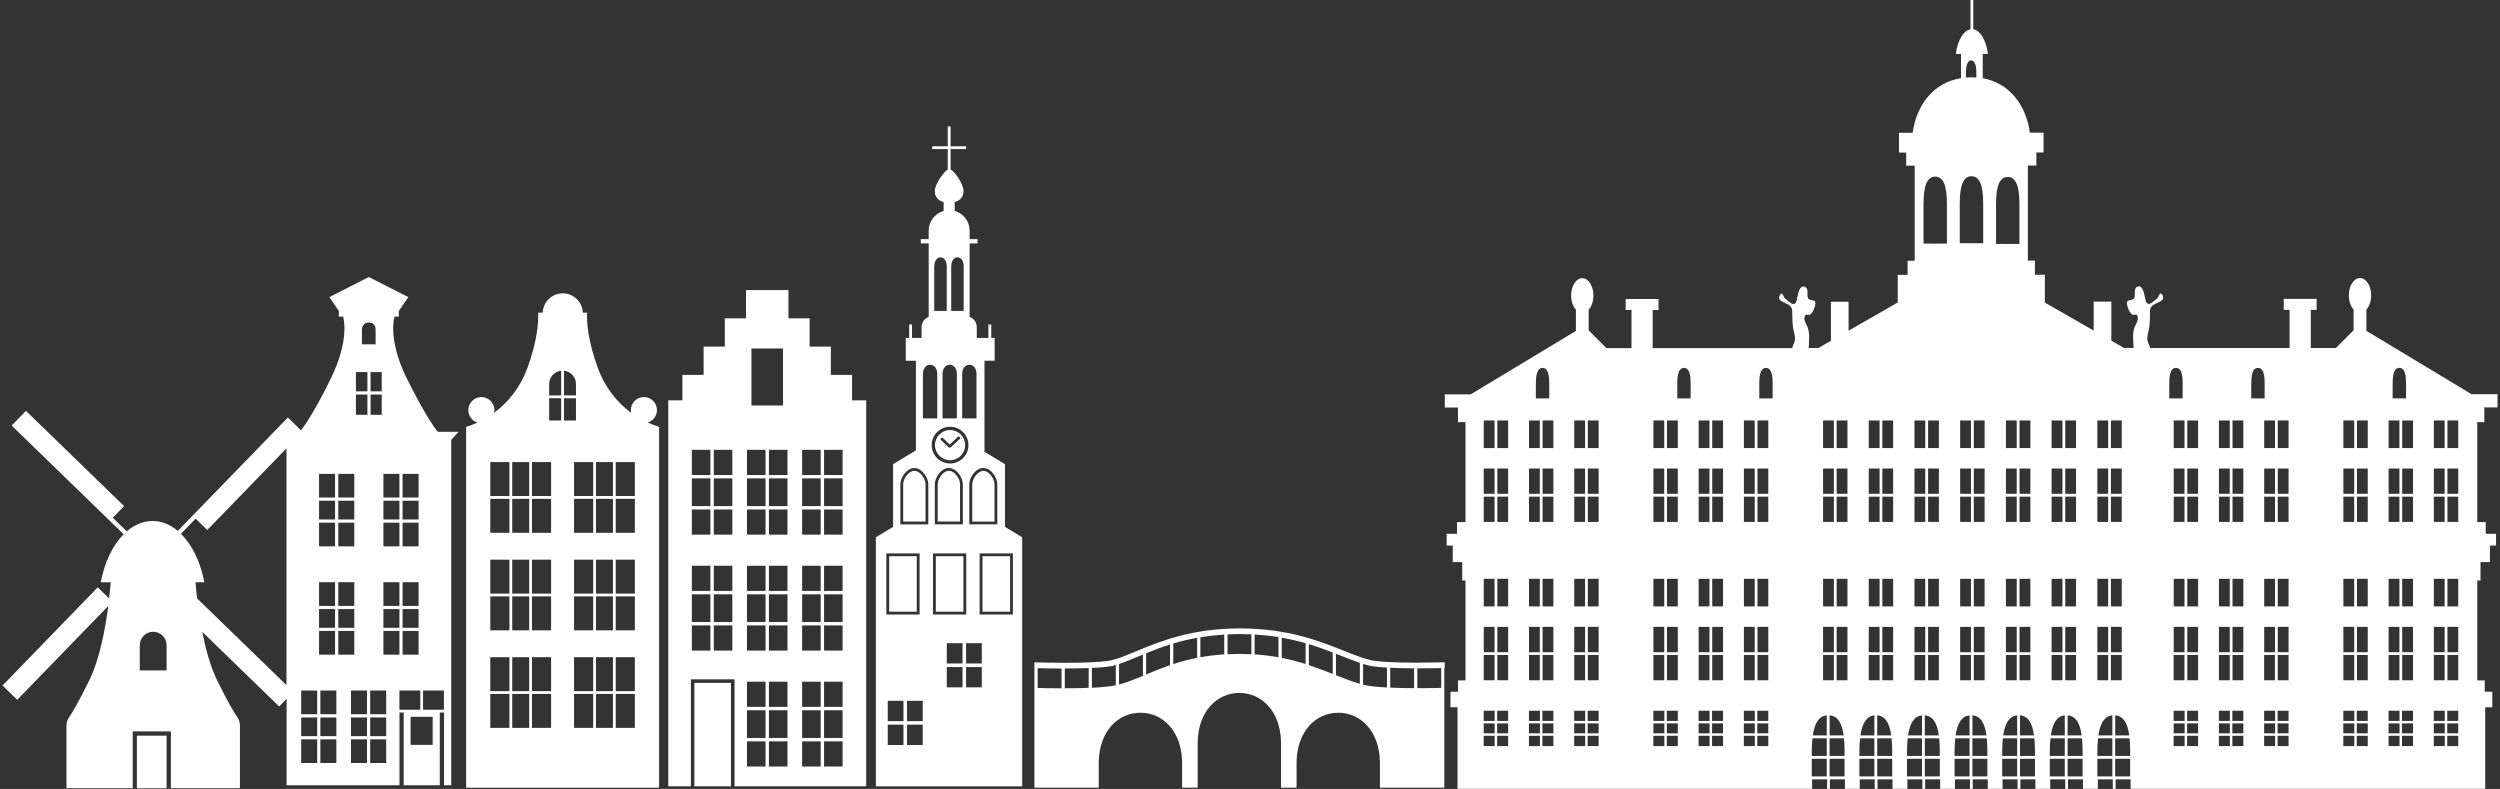 <svg width="770" height="243" viewBox="0 0 770 243" fill="none" xmlns="http://www.w3.org/2000/svg">
<rect x="0" y="0" width="770" height="243" fill="#333333" stroke="none"/>
<path d="M125.336 116.668C119.24 104.266 121.521 97.508 121.521 97.508H122.828V95.766L125.771 91.516L113.613 85.332H113.579L101.421 91.516L104.364 95.766V97.508H105.671C105.671 97.508 107.952 104.266 101.856 116.668C96.909 126.753 93.739 131.23 92.729 132.554L89.594 129.505L88.653 128.6L54.757 163.524C52.44 161.573 49.793 160.458 46.971 160.458C44.149 160.458 41.397 161.625 39.045 163.645L34.743 159.465L38.227 155.877L7.989 126.544L3.599 131.073L38.087 164.551C34.726 167.93 32.183 173.156 31.033 179.339H34.099C33.994 180.576 33.855 182.3 33.611 184.321L30.092 180.907L0.777 211.145L4.366 214.629L5.306 215.535L33.35 186.638C32.444 193.64 30.702 203.063 27.445 209.665C24.013 216.597 22.202 219.593 21.296 220.882C20.756 221.631 20.477 222.537 20.477 223.46V242.76H40.874V225.272H52.632V242.76H73.9V223.46C73.9 222.537 73.603 221.631 73.081 220.882C72.175 219.593 70.364 216.597 66.932 209.665C64.807 205.362 63.327 199.858 62.299 194.615L85.988 217.59L88.27 215.239V241.854H123.037V219.471H124.343V241.854H135.456V219.471H136.762V241.854H138.975V135.497L141.256 132.989H134.829C134.829 132.989 131.45 129.07 125.353 116.651L125.336 116.668ZM123.995 145.948H128.924V153.247H123.995V145.948ZM123.995 154.222H128.924V159.988H123.995V154.222ZM123.995 160.98H128.924V168.279H123.995V160.98ZM123.995 179.322H128.924V186.62H123.995V179.322ZM123.995 187.596H128.924V193.361H123.995V187.596ZM123.995 194.337H128.924V201.635H123.995V194.337ZM118.09 145.948H123.019V153.247H118.09V145.948ZM118.09 154.222H123.019V159.988H118.09V154.222ZM118.09 160.98H123.019V168.279H118.09V160.98ZM118.09 179.322H123.019V186.62H118.09V179.322ZM118.09 187.596H123.019V193.361H118.09V187.596ZM114.136 120.535V114.595H117.567V120.535H114.136ZM117.567 121.51V127.764H114.136V121.51H117.567ZM111.471 101.532C111.471 100.347 112.255 99.354 113.439 99.354H113.77C114.955 99.354 115.686 100.295 115.686 101.479V106.06H111.471V101.532ZM104.19 145.948H109.119V153.247H104.19V145.948ZM104.19 154.222H109.119V159.988H104.19V154.222ZM104.19 160.98H109.119V168.279H104.19V160.98ZM104.19 179.322H109.119V186.62H104.19V179.322ZM104.19 187.596H109.119V193.361H104.19V187.596ZM98.268 145.948H103.197V153.247H98.268V145.948ZM98.268 154.222H103.197V159.988H98.268V154.222ZM98.268 160.98H103.197V168.279H98.268V160.98ZM98.268 179.322H103.197V186.62H98.268V179.322ZM98.268 187.596H103.197V193.361H98.268V187.596ZM60.261 159.744L63.849 163.227L88.235 138.093V211.023L60.697 184.304C60.47 182.3 60.313 180.576 60.226 179.339H62.926C61.759 173.069 59.164 167.791 55.732 164.412L60.261 159.744ZM51.308 206.477H43.052V198.709C43.052 196.444 44.915 194.58 47.18 194.58C49.444 194.58 51.308 196.444 51.308 198.709V206.477ZM97.693 235.008H92.764V227.71H97.693V235.008ZM97.693 226.735H92.764V220.969H97.693V226.735ZM97.693 219.976H92.764V212.678H97.693V219.976ZM98.268 194.337H103.197V201.635H98.268V194.337ZM103.598 235.008H98.668V227.71H103.598V235.008ZM103.598 226.735H98.668V220.969H103.598V226.735ZM103.598 219.976H98.668V212.678H103.598V219.976ZM104.19 194.337H109.119V201.635H104.19V194.337ZM113.039 235.008H108.109V227.71H113.039V235.008ZM113.039 226.735H108.109V220.969H113.039V226.735ZM113.039 219.976H108.109V212.678H113.039V219.976ZM113.161 127.764H109.625V121.51H113.161V127.764ZM113.161 120.535H109.625V114.595H113.161V120.535ZM118.943 235.008H114.014V227.71H118.943V235.008ZM118.943 226.735H114.014V220.969H118.943V226.735ZM118.943 219.976H114.014V212.678H118.943V219.976ZM118.09 201.635V194.337H123.019V201.635H118.09ZM123.019 218.6V212.678H129.447V218.6H123.019ZM133.261 229.417H126.468V220.778H133.261V229.417ZM136.728 218.6H130.3V212.678H136.728V218.6Z" fill="#FEFEFE"/>
<path d="M42.163 242.777H46.587H47.754H51.308V226.578H42.163V242.777Z" fill="#FEFEFE"/>
<path d="M202.343 126.318C202.343 124.088 200.531 122.294 198.319 122.294C196.107 122.294 194.295 124.106 194.295 126.318C194.295 126.597 194.33 126.875 194.383 127.137C189.819 123.757 186.231 119.054 184.21 113.533C181.023 104.911 180.692 99.128 180.814 96.306H179.49C179.368 92.997 176.668 90.349 173.324 90.349C169.979 90.349 167.28 92.997 167.158 96.306H165.764C165.869 99.128 165.555 104.911 162.368 113.533C160.33 119.037 156.759 123.757 152.195 127.137C152.248 126.875 152.282 126.597 152.282 126.318C152.282 124.088 150.471 122.294 148.259 122.294C146.047 122.294 144.235 124.106 144.235 126.318C144.235 128.129 145.437 129.645 147.074 130.15C145.942 130.672 144.775 131.108 143.573 131.474V242.62H203.005V131.474C201.803 131.108 200.636 130.655 199.504 130.15C201.141 129.645 202.343 128.129 202.343 126.318ZM156.898 224.192H151.011V213.741H156.898V224.192ZM156.898 212.87H151.011V202.419H156.898V212.87ZM156.898 194.145H151.011V183.694H156.898V194.145ZM156.898 182.823H151.011V172.372H156.898V182.823ZM156.898 164.098H151.011V153.647H156.898V164.098ZM156.898 152.776H151.011V142.325H156.898V152.776ZM162.995 224.192H157.769V213.741H162.995V224.192ZM162.995 212.87H157.769V202.419H162.995V212.87ZM162.995 194.145H157.769V183.694H162.995V194.145ZM162.995 182.823H157.769V172.372H162.995V182.823ZM162.995 164.098H157.769V153.647H162.995V164.098ZM162.995 152.776H157.769V142.325H162.995V152.776ZM169.736 224.192H163.848V213.741H169.736V224.192ZM169.736 212.87H163.848V202.419H169.736V212.87ZM169.736 194.145H163.848V183.694H169.736V194.145ZM169.736 182.823H163.848V172.372H169.736V182.823ZM169.736 164.098H163.848V153.647H169.736V164.098ZM169.736 152.776H163.848V142.325H169.736V152.776ZM172.836 129.505H169.143V122.643H172.836V129.505ZM172.836 121.789H169.143V118.271C169.143 116.146 170.781 114.404 172.836 114.177V121.789ZM173.707 114.177C175.78 114.404 177.4 116.146 177.4 118.271V121.789H173.707V114.177ZM173.707 122.66H177.4V129.523H173.707V122.66ZM182.695 224.192H176.807V213.741H182.695V224.192ZM182.695 212.87H176.807V202.419H182.695V212.87ZM182.695 194.145H176.807V183.694H182.695V194.145ZM182.695 182.823H176.807V172.372H182.695V182.823ZM182.695 164.098H176.807V153.647H182.695V164.098ZM182.695 152.776H176.807V142.325H182.695V152.776ZM188.791 224.192H183.566V213.741H188.791V224.192ZM188.791 212.87H183.566V202.419H188.791V212.87ZM188.791 194.145H183.566V183.694H188.791V194.145ZM188.791 182.823H183.566V172.372H188.791V182.823ZM188.791 164.098H183.566V153.647H188.791V164.098ZM188.791 152.776H183.566V142.325H188.791V152.776ZM195.532 224.192H189.645V213.741H195.532V224.192ZM195.532 212.87H189.645V202.419H195.532V212.87ZM195.532 194.145H189.645V183.694H195.532V194.145ZM195.532 182.823H189.645V172.372H195.532V182.823ZM195.532 164.098H189.645V153.647H195.532V164.098ZM195.532 152.776H189.645V142.325H195.532V152.776Z" fill="#FEFEFE"/>
<path d="M225.143 210.327H213.873V242.185H225.143V210.327Z" fill="#FEFEFE"/>
<path d="M262.435 115.466H255.903V106.757H249.371V98.048H242.839V89.339H229.775V98.048H223.244V106.757H216.712V115.466H210.18V123.305H205.825V242.185H212.793V209.229H226.24V242.185H266.789V123.305H262.435V115.466ZM218.802 200.381H213.089V192.63H218.802V200.381ZM218.802 191.584H213.089V183.049H218.802V191.584ZM218.802 182.004H213.089V174.253H218.802V182.004ZM218.802 164.673H213.089V156.922H218.802V164.673ZM218.802 155.877H213.089V147.342H218.802V155.877ZM218.802 146.297H213.089V138.546H218.802V146.297ZM225.56 200.381H219.847V192.63H225.56V200.381ZM225.56 191.584H219.847V183.049H225.56V191.584ZM225.56 182.004H219.847V174.253H225.56V182.004ZM225.56 164.673H219.847V156.922H225.56V164.673ZM225.56 155.877H219.847V147.342H225.56V155.877ZM225.56 146.297H219.847V138.546H225.56V146.297ZM231.448 107.332H241.167V124.89H231.448V107.332ZM235.785 236.088H230.072V228.337H235.785V236.088ZM235.785 227.292H230.072V218.757H235.785V227.292ZM235.785 217.712H230.072V209.961H235.785V217.712ZM235.785 200.381H230.072V192.63H235.785V200.381ZM235.785 191.584H230.072V183.049H235.785V191.584ZM235.785 182.004H230.072V174.253H235.785V182.004ZM235.785 164.673H230.072V156.922H235.785V164.673ZM235.785 155.877H230.072V147.342H235.785V155.877ZM235.785 146.297H230.072V138.546H235.785V146.297ZM242.543 236.088H236.83V228.337H242.543V236.088ZM242.543 227.292H236.83V218.757H242.543V227.292ZM242.543 217.712H236.83V209.961H242.543V217.712ZM242.543 200.381H236.83V192.63H242.543V200.381ZM242.543 191.584H236.83V183.049H242.543V191.584ZM242.543 182.004H236.83V174.253H242.543V182.004ZM242.543 164.673H236.83V156.922H242.543V164.673ZM242.543 155.877H236.83V147.342H242.543V155.877ZM242.543 146.297H236.83V138.546H242.543V146.297ZM252.768 236.088H247.054V228.337H252.768V236.088ZM252.768 227.292H247.054V218.757H252.768V227.292ZM252.768 217.712H247.054V209.961H252.768V217.712ZM252.768 200.381H247.054V192.63H252.768V200.381ZM252.768 191.584H247.054V183.049H252.768V191.584ZM252.768 182.004H247.054V174.253H252.768V182.004ZM252.768 164.673H247.054V156.922H252.768V164.673ZM252.768 155.877H247.054V147.342H252.768V155.877ZM252.768 146.297H247.054V138.546H252.768V146.297ZM259.526 236.088H253.813V228.337H259.526V236.088ZM259.526 227.292H253.813V218.757H259.526V227.292ZM259.526 217.712H253.813V209.961H259.526V217.712ZM259.526 200.381H253.813V192.63H259.526V200.381ZM259.526 191.584H253.813V183.049H259.526V191.584ZM259.526 182.004H253.813V174.253H259.526V182.004ZM259.526 164.673H253.813V156.922H259.526V164.673ZM259.526 155.877H253.813V147.342H259.526V155.877ZM259.526 146.297H253.813V138.546H259.526V146.297Z" fill="#FEFEFE"/>
<path d="M292.621 141.751C295.182 141.751 297.272 139.66 297.272 137.1C297.272 134.539 295.182 132.449 292.621 132.449C290.061 132.449 287.971 134.539 287.971 137.1C287.971 139.66 290.061 141.751 292.621 141.751ZM289.817 134.923C289.991 134.748 290.252 134.748 290.427 134.923L292.517 136.908L295.008 134.574C295.182 134.417 295.461 134.417 295.617 134.592C295.774 134.766 295.774 135.045 295.6 135.201L292.848 137.779C292.848 137.779 292.656 137.901 292.552 137.901C292.482 137.901 292.395 137.866 292.325 137.831C292.256 137.831 292.169 137.779 292.116 137.727L289.834 135.55C289.66 135.376 289.66 135.114 289.834 134.94L289.817 134.923Z" fill="#FEFEFE"/>
<path d="M281.612 145.008C279.783 145.008 278.181 147.568 278.181 149.101V160.632H285.061V149.101C285.061 147.551 283.458 145.008 281.63 145.008H281.612Z" fill="#FEFEFE"/>
<path d="M288.808 149.101V160.632H295.688V149.101C295.688 147.551 294.085 145.008 292.256 145.008C290.428 145.008 288.825 147.568 288.825 149.101H288.808Z" fill="#FEFEFE"/>
<path d="M296.734 171.309H288.233V188.397H296.734V171.309Z" fill="#FEFEFE"/>
<path d="M299.433 160.65H306.313V149.119C306.313 147.568 304.71 145.025 302.881 145.025C301.053 145.025 299.45 147.586 299.45 149.119V160.65H299.433Z" fill="#FEFEFE"/>
<path d="M311.103 171.309H302.603V188.397H311.103V171.309Z" fill="#FEFEFE"/>
<path d="M309.535 162.182V142.97L303.229 139.138V111.112H306.347V104.075H305.302V99.929H304.431V104.075H300.843V100.73C300.843 99.285 299.92 98.065 298.648 97.612V74.969H301.069V73.662H298.648V71.032C298.648 68.158 296.697 65.719 294.05 64.97V62.253C295.635 61.818 296.767 60.703 296.767 58.857C296.767 56.679 294.137 52.969 292.778 52.168V45.915H297.568V45.044H292.778V38.947H291.907V45.044H287.117V45.915H291.907V52.185C290.618 53.021 287.919 56.697 287.919 58.857C287.919 60.685 289.033 61.8 290.636 62.253V64.97C287.988 65.719 286.037 68.158 286.037 71.032V73.662H283.616V74.969H286.037V97.612C284.766 98.083 283.843 99.302 283.843 100.73V104.075H280.899V99.929H280.028V104.075H278.983V111.112H282.101V138.702L275.064 142.97V162.269L269.769 165.474V242.185H314.83V165.474L309.535 162.269V162.182ZM302.863 144.137C305.25 144.137 307.166 147.15 307.166 149.101V161.503H298.544V149.101C298.544 147.133 300.477 144.137 302.846 144.137H302.863ZM298.561 112.348C299.763 112.348 300.756 113.393 300.756 115.135V128.861H296.349V115.135C296.349 113.428 297.342 112.348 298.544 112.348H298.561ZM292.987 82.04C292.987 80.333 293.858 79.254 294.903 79.254C295.948 79.254 296.819 80.299 296.819 82.04V95.766H292.97V82.04H292.987ZM292.517 112.348C293.719 112.348 294.712 113.393 294.712 115.135V128.861H290.305V115.135C290.305 113.428 291.298 112.348 292.5 112.348H292.517ZM287.762 82.04C287.762 80.333 288.633 79.254 289.678 79.254C290.723 79.254 291.594 80.299 291.594 82.04V95.766H287.744V82.04H287.762ZM284.278 115.135C284.278 113.428 285.271 112.348 286.473 112.348C287.675 112.348 288.667 113.393 288.667 115.135V128.861H284.261V115.135H284.278ZM272.991 170.439H283.233V189.268H272.991V170.439ZM278.269 229.452H273.426V223.199H278.269V229.452ZM278.269 222.101H273.426V215.848H278.269V222.101ZM284.208 229.452H279.366V223.199H284.208V229.452ZM284.208 222.101H279.366V215.848H284.208V222.101ZM285.933 161.52H277.311V149.118C277.311 147.15 279.244 144.154 281.613 144.154C283.982 144.154 285.915 147.168 285.915 149.118V161.52H285.933ZM292.621 131.439C295.739 131.439 298.282 133.982 298.282 137.1C298.282 140.218 295.739 142.761 292.621 142.761C289.504 142.761 286.96 140.218 286.96 137.1C286.96 133.982 289.504 131.439 292.621 131.439ZM296.558 149.101V161.503H287.936V149.101C287.936 147.133 289.869 144.137 292.238 144.137C294.607 144.137 296.541 147.15 296.541 149.101H296.558ZM287.361 170.439H297.603V189.268H287.361V170.439ZM296.453 211.703H291.611V205.449H296.453V211.703ZM296.453 204.352H291.611V198.099H296.453V204.352ZM302.393 211.703H297.551V205.449H302.393V211.703ZM302.393 204.352H297.551V198.099H302.393V204.352ZM311.973 170.439V189.268H301.731V170.439H311.973Z" fill="#FEFEFE"/>
<path d="M282.362 171.309H273.862V188.397H282.362V171.309Z" fill="#FEFEFE"/>
<path d="M437.142 204.108C426.325 204.108 422.981 203.516 422.215 203.342C419.759 202.767 417.076 201.705 413.976 200.468C406.242 197.385 396.61 193.553 381.891 193.553C367.173 193.553 357.488 197.437 350.015 200.555C347.141 201.757 344.651 202.802 342.334 203.359C341.585 203.551 338.363 204.143 327.946 204.143C323.662 204.143 320.056 204.039 319.011 204.004H318.593V205.153V242.603H338.415V234.329H338.432C338.694 225.219 344.32 219.523 351.252 219.523C358.185 219.523 363.811 225.219 364.072 234.329H364.09V242.603H368.88V228.233H368.897C369.158 219.123 374.784 213.427 381.717 213.427C388.649 213.427 394.276 219.123 394.537 228.233H394.554V242.603H399.344V234.329H399.362C399.623 225.219 405.249 219.523 412.182 219.523C419.114 219.523 424.74 225.219 425.001 234.329H425.019V242.603H444.841V205.728H444.98V203.986H444.754C444.388 203.986 441.113 204.091 437.09 204.091L437.142 204.108ZM326.954 211.999C323.749 211.999 320.996 211.929 319.603 211.894V205.798C320.944 205.833 323.696 205.902 326.954 205.92V212.016V211.999ZM335.314 211.859C332.893 211.947 330.333 211.981 327.964 211.981V205.885C330.96 205.885 333.364 205.833 335.314 205.763V211.859ZM343.658 211.076C341.881 211.459 339.234 211.685 336.307 211.825V205.728C340.522 205.519 342.229 205.206 342.752 205.066C343.048 204.997 343.362 204.892 343.658 204.805V211.076ZM352.019 208.167C349.475 209.229 347.089 210.187 344.668 210.832V204.509C346.532 203.899 348.5 203.081 350.695 202.157C351.13 201.983 351.566 201.792 352.019 201.6V208.149V208.167ZM360.362 204.875C357.68 205.798 355.276 206.791 353.011 207.731V201.199C355.241 200.294 357.662 199.353 360.362 198.5V204.875ZM368.723 202.61C366.04 203.133 363.602 203.812 361.372 204.544V198.203C363.619 197.524 366.058 196.932 368.723 196.444V202.628V202.61ZM377.066 201.548C374.401 201.722 371.98 202.018 369.716 202.436V196.27C371.98 195.904 374.436 195.626 377.066 195.451V201.548ZM385.427 201.495C384.243 201.443 383.023 201.408 381.752 201.408C380.48 201.408 379.261 201.443 378.076 201.495V195.399C379.313 195.347 380.567 195.295 381.891 195.295C383.11 195.295 384.277 195.329 385.427 195.382V201.478V201.495ZM393.77 202.436C391.489 202.035 389.05 201.722 386.42 201.548V195.434C389.033 195.591 391.489 195.852 393.77 196.218V202.436ZM402.131 204.509C399.867 203.795 397.446 203.15 394.781 202.628V196.409C397.428 196.88 399.867 197.454 402.131 198.099V204.509ZM410.475 207.575C408.193 206.669 405.772 205.728 403.124 204.84V198.395C405.789 199.196 408.228 200.085 410.475 200.956V207.557V207.575ZM418.835 210.605C416.466 209.926 414.063 209.003 411.485 207.975V201.356C412.112 201.6 412.739 201.844 413.349 202.088C415.334 202.872 417.128 203.586 418.835 204.161V210.605ZM427.179 211.737C424.374 211.598 421.884 211.354 420.281 210.988C420.124 210.954 419.985 210.919 419.828 210.867V204.491C420.508 204.7 421.169 204.892 421.814 205.031C422.302 205.153 423.747 205.415 427.179 205.606V211.72V211.737ZM435.54 211.947C433.153 211.947 430.593 211.894 428.189 211.79V205.676C430.088 205.763 432.491 205.833 435.54 205.85V211.947ZM443.883 211.877C442.472 211.912 439.737 211.964 436.532 211.947V205.85C436.741 205.85 436.933 205.85 437.142 205.85C440.051 205.85 442.559 205.798 443.883 205.78V211.877Z" fill="#FEFEFE"/>
<path d="M765.165 129.976V125.482H769.223V121.423H761.246L728.848 101.897V95.348C729.736 94.39 730.311 92.788 730.311 90.976C730.311 88.032 728.778 85.646 726.879 85.646C724.981 85.646 723.448 88.032 723.448 90.976C723.448 92.788 724.023 94.39 724.911 95.348V101.828H724.807L719.442 107.193H711.725V95.435H713.519V92.056H703.399V95.435H705.193V107.193H662.24C662.118 106.409 661.508 105.59 661.404 104.806C661.317 104.109 661.404 103.378 661.578 102.716C662.1 100.8 662.188 98.884 662.188 96.898C662.188 95.453 662.118 94.599 663.355 93.833C664.051 93.38 665.584 92.927 666.072 92.265C666.507 91.69 666.107 90.628 665.462 90.332C665.009 90.645 664.922 91.22 664.643 91.621C664.365 92.039 663.999 92.3 663.581 92.579C663.093 92.892 662.518 93.571 661.909 93.606C660.951 93.659 660.829 92.422 660.655 91.655C660.446 90.715 659.993 87.597 658.321 88.311C656.84 88.956 658.077 91.29 657.119 92.073C656.335 92.718 654.941 92.108 655.098 93.519C655.203 94.46 655.621 95.696 656.248 96.428C656.561 96.811 656.875 96.985 657.276 96.985C657.815 96.985 657.937 96.585 658.303 97.281C658.773 98.187 658.164 99.319 657.746 100.121C656.631 102.211 657.067 104.806 657.136 107.158H654.175L650.291 104.928V92.892H644.856V101.81L629.807 93.188V84.618H626.759V80.264H624.581V50.983H627.194V46.96H629.424V40.864H625.208C624.006 32.294 618.903 25.57 610.681 24.09V16.582H612.284C611.744 12.472 609.967 9.371 607.773 9.005V0H606.902V9.04C604.707 9.406 602.93 12.506 602.39 16.617H603.993V24.072C595.562 25.431 590.319 32.206 589.1 40.898H584.885V46.995H587.114V51.018H589.727V80.299H587.55V84.653H584.502V93.171L569.365 101.845V92.927H563.931V104.963L560.046 107.193H557.085C557.155 104.824 557.573 102.246 556.476 100.156C556.057 99.354 555.448 98.222 555.918 97.316C556.284 96.602 556.406 97.02 556.946 97.02C557.346 97.02 557.66 96.829 557.974 96.463C558.601 95.731 559.019 94.495 559.123 93.554C559.28 92.143 557.886 92.753 557.103 92.108C556.162 91.342 557.381 88.99 555.901 88.346C554.229 87.614 553.776 90.75 553.567 91.69C553.392 92.457 553.271 93.693 552.313 93.641C551.703 93.606 551.111 92.944 550.64 92.613C550.222 92.335 549.857 92.073 549.578 91.655C549.299 91.237 549.212 90.68 548.759 90.366C548.115 90.662 547.714 91.708 548.15 92.3C548.637 92.962 550.17 93.415 550.867 93.868C552.086 94.634 552.016 95.487 552.034 96.933C552.034 98.919 552.121 100.852 552.643 102.751C552.835 103.413 552.905 104.144 552.818 104.841C552.713 105.625 552.104 106.444 551.982 107.227H509.028V95.47H510.822V92.091H500.702V95.47H502.496V107.227H494.78L489.415 101.863H489.31V95.383C490.199 94.425 490.773 92.822 490.773 91.011C490.773 88.067 489.241 85.681 487.342 85.681C485.443 85.681 483.911 88.067 483.911 91.011C483.911 92.822 484.485 94.425 485.374 95.383V101.932L452.976 121.458H444.998V125.517H449.056V130.011H451.373V160.789H448.76V164.412H445.573V168.035H447.454V173.121H450.363V178.782H451.373V209.56H449.056V213.044H446.74V217.834H448.917V242.951H558.13V240.042H562.746V242.951H563.617V240.042H568.233V242.951H572.796V240.042H577.412V242.951H578.283V240.042H582.899V242.951H587.463V240.042H592.079V242.951H592.95V240.042H597.565V242.951H602.129V240.042H606.745V242.951H607.616V240.042H612.232V242.951H616.795V240.042H621.411V242.951H622.282V240.042H626.898V242.951H631.462V240.042H636.077V242.951H636.948V240.042H641.564V242.951H646.128V240.042H650.744V242.951H651.615V240.042H656.23V242.951H765.443V217.834H767.621V213.044H765.304V209.56H762.988V178.782H763.998V173.121H766.907V168.035H768.788V164.412H765.6V160.789H762.988V130.011H765.304L765.165 129.976ZM484.869 129.505H488.196V138.006H484.869V129.505ZM484.869 144.311H488.196V152.097H484.869V144.311ZM484.869 152.968H488.196V160.754H484.869V152.968ZM484.869 178.277H488.196V186.777H484.869V178.277ZM484.869 193.082H488.196V200.868H484.869V193.082ZM484.869 201.739H488.196V209.525H484.869V201.739ZM473.059 118.427C473.059 118.305 473.059 118.184 473.059 118.079C473.059 114.822 473.721 113.306 475.114 113.306C476.508 113.306 477.17 114.822 477.17 118.079C477.17 118.201 477.17 118.305 477.17 118.427V122.712H473.042V118.427H473.059ZM470.934 129.505H474.261V138.006H470.934V129.505ZM470.934 144.311H474.261V152.097H470.934V144.311ZM470.934 152.968H474.261V160.754H470.934V152.968ZM470.934 178.277H474.261V186.777H470.934V178.277ZM470.934 193.082H474.261V200.868H470.934V193.082ZM470.934 201.739H474.261V209.525H470.934V201.739ZM456.999 129.505H460.326V138.006H456.999V129.505ZM456.999 144.311H460.326V152.097H456.999V144.311ZM456.999 152.968H460.326V160.754H456.999V152.968ZM456.999 178.277H460.326V186.777H456.999V178.277ZM456.999 193.082H460.326V200.868H456.999V193.082ZM456.999 201.739H460.326V209.525H456.999V201.739ZM460.361 229.783H456.982V226.63H460.361V229.783ZM460.361 225.864H456.982V222.816H460.361V225.864ZM460.361 222.049H456.982V218.896H460.361V222.049ZM464.507 229.783H461.127V226.63H464.507V229.783ZM464.507 225.864H461.127V222.816H464.507V225.864ZM464.507 222.049H461.127V218.896H464.507V222.049ZM464.507 209.525H461.18V201.739H464.507V209.525ZM464.507 200.868H461.18V193.082H464.507V200.868ZM464.507 186.777H461.18V178.277H464.507V186.777ZM464.507 160.754H461.18V152.968H464.507V160.754ZM464.507 152.097H461.18V144.311H464.507V152.097ZM464.507 138.006H461.18V129.505H464.507V138.006ZM474.296 229.783H470.917V226.63H474.296V229.783ZM474.296 225.864H470.917V222.816H474.296V225.864ZM474.296 222.049H470.917V218.896H474.296V222.049ZM478.441 229.783H475.062V226.63H478.441V229.783ZM478.441 225.864H475.062V222.816H478.441V225.864ZM478.441 222.049H475.062V218.896H478.441V222.049ZM478.441 209.525H475.114V201.739H478.441V209.525ZM478.441 200.868H475.114V193.082H478.441V200.868ZM478.441 186.777H475.114V178.277H478.441V186.777ZM478.441 160.754H475.114V152.968H478.441V160.754ZM478.441 152.097H475.114V144.311H478.441V152.097ZM478.441 138.006H475.114V129.505H478.441V138.006ZM488.23 229.783H484.851V226.63H488.23V229.783ZM488.23 225.864H484.851V222.816H488.23V225.864ZM488.23 222.049H484.851V218.896H488.23V222.049ZM492.376 229.783H488.997V226.63H492.376V229.783ZM492.376 225.864H488.997V222.816H492.376V225.864ZM492.376 222.049H488.997V218.896H492.376V222.049ZM492.376 209.525H489.049V201.739H492.376V209.525ZM492.376 200.868H489.049V193.082H492.376V200.868ZM492.376 186.777H489.049V178.277H492.376V186.777ZM492.376 160.754H489.049V152.968H492.376V160.754ZM492.376 152.097H489.049V144.311H492.376V152.097ZM492.376 138.006H489.049V129.505H492.376V138.006ZM537.124 129.505H540.451V138.006H537.124V129.505ZM537.124 144.311H540.451V152.097H537.124V144.311ZM537.124 152.968H540.451V160.754H537.124V152.968ZM537.124 178.277H540.451V186.777H537.124V178.277ZM537.124 193.082H540.451V200.868H537.124V193.082ZM537.124 201.739H540.451V209.525H537.124V201.739ZM523.189 129.505H526.516V138.006H523.189V129.505ZM523.189 144.311H526.516V152.097H523.189V144.311ZM523.189 152.968H526.516V160.754H523.189V152.968ZM523.189 178.277H526.516V186.777H523.189V178.277ZM523.189 193.082H526.516V200.868H523.189V193.082ZM523.189 201.739H526.516V209.525H523.189V201.739ZM509.254 129.505H512.581V138.006H509.254V129.505ZM509.254 144.311H512.581V152.097H509.254V144.311ZM509.254 152.968H512.581V160.754H509.254V152.968ZM509.254 178.277H512.581V186.777H509.254V178.277ZM509.254 193.082H512.581V200.868H509.254V193.082ZM509.254 201.739H512.581V209.525H509.254V201.739ZM512.616 229.783H509.237V226.63H512.616V229.783ZM512.616 225.864H509.237V222.816H512.616V225.864ZM512.616 222.049H509.237V218.896H512.616V222.049ZM516.762 229.783H513.383V226.63H516.762V229.783ZM516.762 225.864H513.383V222.816H516.762V225.864ZM516.762 222.049H513.383V218.896H516.762V222.049ZM516.762 209.525H513.435V201.739H516.762V209.525ZM516.762 200.868H513.435V193.082H516.762V200.868ZM516.762 186.777H513.435V178.277H516.762V186.777ZM516.762 160.754H513.435V152.968H516.762V160.754ZM516.762 152.097H513.435V144.311H516.762V152.097ZM516.762 138.006H513.435V129.505H516.762V138.006ZM520.733 122.712H516.605V118.427C516.605 118.305 516.605 118.184 516.605 118.079C516.605 114.822 517.267 113.306 518.66 113.306C520.054 113.306 520.716 114.822 520.716 118.079C520.716 118.201 520.716 118.305 520.716 118.427V122.712H520.733ZM526.551 229.783H523.172V226.63H526.551V229.783ZM526.551 225.864H523.172V222.816H526.551V225.864ZM526.551 222.049H523.172V218.896H526.551V222.049ZM530.696 229.783H527.317V226.63H530.696V229.783ZM530.696 225.864H527.317V222.816H530.696V225.864ZM530.696 222.049H527.317V218.896H530.696V222.049ZM530.696 209.525H527.369V201.739H530.696V209.525ZM530.696 200.868H527.369V193.082H530.696V200.868ZM530.696 186.777H527.369V178.277H530.696V186.777ZM530.696 160.754H527.369V152.968H530.696V160.754ZM530.696 152.097H527.369V144.311H530.696V152.097ZM530.696 138.006H527.369V129.505H530.696V138.006ZM540.485 229.783H537.106V226.63H540.485V229.783ZM540.485 225.864H537.106V222.816H540.485V225.864ZM540.485 222.049H537.106V218.896H540.485V222.049ZM544.631 229.783H541.252V226.63H544.631V229.783ZM544.631 225.864H541.252V222.816H544.631V225.864ZM544.631 222.049H541.252V218.896H544.631V222.049ZM544.631 209.525H541.304V201.739H544.631V209.525ZM544.631 200.868H541.304V193.082H544.631V200.868ZM544.631 186.777H541.304V178.277H544.631V186.777ZM544.631 160.754H541.304V152.968H544.631V160.754ZM544.631 152.097H541.304V144.311H544.631V152.097ZM544.631 138.006H541.304V129.505H544.631V138.006ZM545.99 122.712H541.862V118.427C541.862 118.305 541.862 118.184 541.862 118.079C541.862 114.822 542.523 113.306 543.917 113.306C545.31 113.306 545.972 114.822 545.972 118.079C545.972 118.201 545.972 118.305 545.972 118.427V122.712H545.99ZM561.509 129.505H564.836V138.006H561.509V129.505ZM567.85 226.508H563.53V220.325C565.934 220.534 567.31 222.537 567.85 226.508ZM561.509 144.311H564.836V152.097H561.509V144.311ZM561.509 152.968H564.836V160.754H561.509V152.968ZM561.509 178.277H564.836V186.777H561.509V178.277ZM561.509 193.082H564.836V200.868H561.509V193.082ZM562.642 239.137H558.026V233.702H562.642V239.137ZM562.642 232.831H558.026V232.343C558.026 232.065 558.026 231.786 558.026 231.525C558.026 229.975 558.095 228.616 558.235 227.397H562.642V232.831ZM562.642 226.508H558.339C558.932 222.537 560.342 220.551 562.642 220.325V226.508ZM561.509 209.525V201.739H564.836V209.525H561.509ZM568.128 239.137H563.513V233.702H568.128V239.137ZM568.128 232.831H563.513V227.397H567.937C568.059 228.616 568.128 229.975 568.128 231.525C568.128 231.803 568.128 232.082 568.128 232.343V232.831ZM569.017 209.525H565.69V201.739H569.017V209.525ZM569.017 200.868H565.69V193.082H569.017V200.868ZM569.017 186.777H565.69V178.277H569.017V186.777ZM569.017 160.754H565.69V152.968H569.017V160.754ZM569.017 152.097H565.69V144.311H569.017V152.097ZM569.017 138.006H565.69V129.505H569.017V138.006ZM575.583 129.505H578.91V138.006H575.583V129.505ZM582.499 226.508H578.179V220.325C580.582 220.534 581.959 222.537 582.499 226.508ZM575.583 144.311H578.91V152.097H575.583V144.311ZM575.583 152.968H578.91V160.754H575.583V152.968ZM575.583 178.277H578.91V186.777H575.583V178.277ZM575.583 193.082H578.91V200.868H575.583V193.082ZM577.308 239.137H572.692V233.702H577.308V239.137ZM577.308 232.831H572.692V232.343C572.692 232.065 572.692 231.786 572.692 231.525C572.692 229.975 572.762 228.616 572.901 227.397H577.308V232.831ZM577.308 226.508H573.006C573.598 222.537 575.009 220.551 577.308 220.325V226.508ZM575.583 209.525V201.739H578.91V209.525H575.583ZM582.795 239.137H578.179V233.702H582.795V239.137ZM582.795 232.831H578.179V227.397H582.603C582.725 228.616 582.795 229.975 582.795 231.525C582.795 231.803 582.795 232.082 582.795 232.343V232.831ZM583.091 209.525H579.764V201.739H583.091V209.525ZM583.091 200.868H579.764V193.082H583.091V200.868ZM583.091 186.777H579.764V178.277H583.091V186.777ZM583.091 160.754H579.764V152.968H583.091V160.754ZM583.091 152.097H579.764V144.311H583.091V152.097ZM583.091 138.006H579.764V129.505H583.091V138.006ZM589.657 129.505H592.984V138.006H589.657V129.505ZM597.182 144.311V152.097H593.855V144.311H597.182ZM593.855 138.006V129.505H597.182V138.006H593.855ZM597.182 152.968V160.754H593.855V152.968H597.182ZM597.182 178.277V186.777H593.855V178.277H597.182ZM597.182 193.082V200.868H593.855V193.082H597.182ZM597.182 201.739V209.525H593.855V201.739H597.182ZM597.165 226.508H592.845V220.325C595.249 220.534 596.625 222.537 597.165 226.508ZM589.657 144.311H592.984V152.097H589.657V144.311ZM589.657 152.968H592.984V160.754H589.657V152.968ZM589.657 178.277H592.984V186.777H589.657V178.277ZM589.657 193.082H592.984V200.868H589.657V193.082ZM591.974 239.137H587.358V233.702H591.974V239.137ZM591.974 232.831H587.358V232.343C587.358 232.065 587.358 231.786 587.358 231.525C587.358 229.975 587.428 228.616 587.567 227.397H591.974V232.831ZM591.974 226.508H587.672C588.264 222.537 589.675 220.551 591.974 220.325V226.508ZM589.657 209.525V201.739H592.984V209.525H589.657ZM597.461 239.137H592.845V233.702H597.461V239.137ZM597.461 232.831H592.845V227.397H597.269C597.391 228.616 597.461 229.975 597.461 231.525C597.461 231.803 597.461 232.082 597.461 232.343V232.831ZM599.656 75.021H596.346C596.242 75.056 596.155 75.091 596.05 75.091C595.946 75.091 595.841 75.056 595.754 75.021H592.444V63.385C592.444 63.176 592.444 62.967 592.444 62.776C592.444 57.062 593.611 54.398 596.05 54.398C598.489 54.398 599.656 57.062 599.656 62.776C599.656 62.985 599.656 63.194 599.656 63.385V75.021ZM622.021 129.505H625.348V138.006H622.021V129.505ZM626.48 226.508H622.16V220.325C624.564 220.534 625.94 222.537 626.48 226.508ZM622.021 144.311H625.348V152.097H622.021V144.311ZM622.021 152.968H625.348V160.754H622.021V152.968ZM622.021 178.277H625.348V186.777H622.021V178.277ZM622.021 193.082H625.348V200.868H622.021V193.082ZM611.256 152.968V160.754H607.929V152.968H611.256ZM607.929 152.097V144.311H611.256V152.097H607.929ZM611.256 178.277V186.777H607.929V178.277H611.256ZM611.256 193.082V200.868H607.929V193.082H611.256ZM611.256 201.739V209.525H607.929V201.739H611.256ZM611.831 226.508H607.511V220.325C609.915 220.534 611.291 222.537 611.831 226.508ZM611.256 138.006H607.929V129.505H611.256V138.006ZM605.508 22.557C605.508 22.47 605.508 22.383 605.508 22.278C605.508 19.752 606.222 18.585 607.111 18.585C607.999 18.585 608.713 19.77 608.713 22.278C608.713 22.365 608.713 22.452 608.713 22.557V23.881C608.191 23.846 607.668 23.811 607.111 23.811C606.553 23.811 606.031 23.846 605.508 23.881V22.557ZM606.623 239.137H602.007V233.702H606.623V239.137ZM606.623 232.831H602.007V232.343C602.007 232.065 602.007 231.786 602.007 231.525C602.007 229.975 602.077 228.616 602.216 227.397H606.623V232.831ZM606.623 226.508H602.321C602.913 222.537 604.324 220.551 606.623 220.325V226.508ZM607.058 209.525H603.732V201.739H607.058V209.525ZM607.058 200.868H603.732V193.082H607.058V200.868ZM607.058 186.777H603.732V178.277H607.058V186.777ZM607.058 160.754H603.732V152.968H607.058V160.754ZM607.058 152.097H603.732V144.311H607.058V152.097ZM607.058 138.006H603.732V129.505H607.058V138.006ZM607.215 74.969C607.111 74.969 607.006 74.934 606.919 74.899H603.61V63.264C603.61 63.054 603.61 62.845 603.61 62.654C603.61 56.941 604.777 54.276 607.215 54.276C609.654 54.276 610.821 56.941 610.821 62.654C610.821 62.863 610.821 63.072 610.821 63.264V74.899H607.511C607.407 74.934 607.32 74.969 607.215 74.969ZM612.11 239.137H607.494V233.702H612.11V239.137ZM612.11 232.831H607.494V227.397H611.918C612.04 228.616 612.11 229.975 612.11 231.525C612.11 231.803 612.11 232.082 612.11 232.343V232.831ZM621.289 239.137H616.673V233.702H621.289V239.137ZM621.289 232.831H616.673V232.343C616.673 232.065 616.673 231.786 616.673 231.525C616.673 229.975 616.743 228.616 616.882 227.397H621.289V232.831ZM621.289 226.508H616.987C617.579 222.537 618.99 220.551 621.289 220.325V226.508ZM621.15 144.311V152.097H617.823V144.311H621.15ZM617.823 138.006V129.505H621.15V138.006H617.823ZM621.15 152.968V160.754H617.823V152.968H621.15ZM621.15 178.277V186.777H617.823V178.277H621.15ZM621.15 193.082V200.868H617.823V193.082H621.15ZM621.15 201.739V209.525H617.823V201.739H621.15ZM621.986 75.125H618.676C618.572 75.16 618.485 75.195 618.38 75.195C618.276 75.195 618.171 75.16 618.084 75.125H614.775V63.49C614.775 63.281 614.775 63.072 614.775 62.88C614.775 57.167 615.942 54.502 618.38 54.502C620.819 54.502 621.986 57.167 621.986 62.88C621.986 63.089 621.986 63.298 621.986 63.49V75.125ZM622.021 209.525V201.739H625.348V209.525H622.021ZM626.776 239.137H622.16V233.702H626.776V239.137ZM626.776 232.831H622.16V227.397H626.584C626.706 228.616 626.776 229.975 626.776 231.525C626.776 231.803 626.776 232.082 626.776 232.343V232.831ZM636.095 129.505H639.422V138.006H636.095V129.505ZM641.146 226.508H636.826V220.325C639.23 220.534 640.606 222.537 641.146 226.508ZM636.095 144.311H639.422V152.097H636.095V144.311ZM636.095 152.968H639.422V160.754H636.095V152.968ZM636.095 178.277H639.422V186.777H636.095V178.277ZM636.095 193.082H639.422V200.868H636.095V193.082ZM631.897 129.505H635.224V138.006H631.897V129.505ZM631.897 144.311H635.224V152.097H631.897V144.311ZM631.897 152.968H635.224V160.754H631.897V152.968ZM631.897 178.277H635.224V186.777H631.897V178.277ZM631.897 193.082H635.224V200.868H631.897V193.082ZM631.897 201.739H635.224V209.525H631.897V201.739ZM635.955 239.137H631.34V233.702H635.955V239.137ZM635.955 232.831H631.34V232.343C631.34 232.065 631.34 231.786 631.34 231.525C631.34 229.975 631.409 228.616 631.549 227.397H635.955V232.831ZM635.955 226.508H631.653C632.245 222.537 633.656 220.551 635.955 220.325V226.508ZM636.095 209.525V201.739H639.422V209.525H636.095ZM641.442 239.137H636.826V233.702H641.442V239.137ZM641.442 232.831H636.826V227.397H641.251C641.373 228.616 641.442 229.975 641.442 231.525C641.442 231.803 641.442 232.082 641.442 232.343V232.831ZM655.812 226.508H651.493V220.325C653.896 220.534 655.272 222.537 655.812 226.508ZM650.169 129.505H653.496V138.006H650.169V129.505ZM650.169 144.311H653.496V152.097H650.169V144.311ZM650.169 152.968H653.496V160.754H650.169V152.968ZM650.169 178.277H653.496V186.777H650.169V178.277ZM650.169 193.082H653.496V200.868H650.169V193.082ZM645.988 129.505H649.315V138.006H645.988V129.505ZM645.988 144.311H649.315V152.097H645.988V144.311ZM645.988 152.968H649.315V160.754H645.988V152.968ZM645.988 178.277H649.315V186.777H645.988V178.277ZM645.988 193.082H649.315V200.868H645.988V193.082ZM645.988 209.525V201.739H649.315V209.525H645.988ZM650.604 239.137H645.988V233.702H650.604V239.137ZM650.604 232.831H645.988V232.343C645.988 232.065 645.988 231.786 645.988 231.525C645.988 229.975 646.058 228.616 646.197 227.397H650.604V232.831ZM650.604 226.508H646.302C646.894 222.537 648.305 220.551 650.604 220.325V226.508ZM650.169 209.525V201.739H653.496V209.525H650.169ZM656.091 239.137H651.475V233.702H656.091V239.137ZM656.091 232.831H651.475V227.397H655.899C656.021 228.616 656.091 229.975 656.091 231.525C656.091 231.803 656.091 232.082 656.091 232.343V232.831ZM697.373 200.868V193.082H700.699V200.868H697.373ZM700.682 201.739V209.525H697.355V201.739H700.682ZM697.373 186.777V178.277H700.699V186.777H697.373ZM697.373 160.754V152.968H700.699V160.754H697.373ZM697.373 152.097V144.311H700.699V152.097H697.373ZM697.373 138.006V129.505H700.699V138.006H697.373ZM683.438 129.505H686.765V138.006H683.438V129.505ZM683.438 144.311H686.765V152.097H683.438V144.311ZM683.438 152.968H686.765V160.754H683.438V152.968ZM683.438 178.277H686.765V186.777H683.438V178.277ZM683.438 193.082H686.765V200.868H683.438V193.082ZM683.438 201.739H686.765V209.525H683.438V201.739ZM669.503 200.868V193.082H672.83V200.868H669.503ZM672.813 201.739V209.525H669.486V201.739H672.813ZM669.503 186.777V178.277H672.83V186.777H669.503ZM669.503 160.754V152.968H672.83V160.754H669.503ZM669.503 152.097V144.311H672.83V152.097H669.503ZM669.503 138.006V129.505H672.83V138.006H669.503ZM668.145 118.427C668.145 118.305 668.145 118.184 668.145 118.079C668.145 114.822 668.754 113.306 670.2 113.306C671.646 113.306 672.255 114.822 672.255 118.079C672.255 118.201 672.255 118.305 672.255 118.427V122.712H668.127V118.427H668.145ZM672.865 229.783H669.486V226.63H672.865V229.783ZM672.865 225.864H669.486V222.816H672.865V225.864ZM672.865 222.049H669.486V218.896H672.865V222.049ZM677.011 229.783H673.631V226.63H677.011V229.783ZM677.011 225.864H673.631V222.816H677.011V225.864ZM677.011 222.049H673.631V218.896H677.011V222.049ZM677.011 209.525H673.684V201.739H677.011V209.525ZM677.011 200.868H673.684V193.082H677.011V200.868ZM677.011 186.777H673.684V178.277H677.011V186.777ZM677.011 160.754H673.684V152.968H677.011V160.754ZM677.011 152.097H673.684V144.311H677.011V152.097ZM677.011 138.006H673.684V129.505H677.011V138.006ZM686.8 229.783H683.42V226.63H686.8V229.783ZM686.8 225.864H683.42V222.816H686.8V225.864ZM686.8 222.049H683.42V218.896H686.8V222.049ZM690.945 229.783H687.566V226.63H690.945V229.783ZM690.945 225.864H687.566V222.816H690.945V225.864ZM690.945 222.049H687.566V218.896H690.945V222.049ZM690.945 209.525H687.618V201.739H690.945V209.525ZM690.945 200.868H687.618V193.082H690.945V200.868ZM690.945 186.777H687.618V178.277H690.945V186.777ZM690.945 160.754H687.618V152.968H690.945V160.754ZM690.945 152.097H687.618V144.311H690.945V152.097ZM690.945 138.006H687.618V129.505H690.945V138.006ZM693.401 118.427C693.401 118.305 693.401 118.184 693.401 118.079C693.401 114.822 694.011 113.306 695.457 113.306C696.902 113.306 697.512 114.822 697.512 118.079C697.512 118.201 697.512 118.305 697.512 118.427V122.712H693.384V118.427H693.401ZM700.734 229.783H697.355V226.63H700.734V229.783ZM700.734 225.864H697.355V222.816H700.734V225.864ZM700.734 222.049H697.355V218.896H700.734V222.049ZM704.88 229.783H701.501V226.63H704.88V229.783ZM704.88 225.864H701.501V222.816H704.88V225.864ZM704.88 222.049H701.501V218.896H704.88V222.049ZM704.88 209.525H701.553V201.739H704.88V209.525ZM704.88 200.868H701.553V193.082H704.88V200.868ZM704.88 186.777H701.553V178.277H704.88V186.777ZM704.88 160.754H701.553V152.968H704.88V160.754ZM704.88 152.097H701.553V144.311H704.88V152.097ZM704.88 138.006H701.553V129.505H704.88V138.006ZM749.628 129.505H752.955V138.006H749.628V129.505ZM749.628 144.311H752.955V152.097H749.628V144.311ZM749.628 152.968H752.955V160.754H749.628V152.968ZM749.628 178.277H752.955V186.777H749.628V178.277ZM749.628 193.082H752.955V200.868H749.628V193.082ZM749.628 201.739H752.955V209.525H749.628V201.739ZM736.947 118.427C736.947 118.305 736.947 118.184 736.947 118.079C736.947 114.822 737.557 113.306 739.002 113.306C740.448 113.306 741.058 114.822 741.058 118.079C741.058 118.201 741.058 118.305 741.058 118.427V122.712H736.93V118.427H736.947ZM735.693 129.505H739.02V138.006H735.693V129.505ZM735.693 144.311H739.02V152.097H735.693V144.311ZM735.693 152.968H739.02V160.754H735.693V152.968ZM735.693 178.277H739.02V186.777H735.693V178.277ZM735.693 193.082H739.02V200.868H735.693V193.082ZM735.693 201.739H739.02V209.525H735.693V201.739ZM721.758 129.505H725.085V138.006H721.758V129.505ZM721.758 144.311H725.085V152.097H721.758V144.311ZM721.758 152.968H725.085V160.754H721.758V152.968ZM721.758 178.277H725.085V186.777H721.758V178.277ZM721.758 193.082H725.085V200.868H721.758V193.082ZM721.758 201.739H725.085V209.525H721.758V201.739ZM725.12 229.783H721.741V226.63H725.12V229.783ZM725.12 225.864H721.741V222.816H725.12V225.864ZM725.12 222.049H721.741V218.896H725.12V222.049ZM729.266 229.783H725.886V226.63H729.266V229.783ZM729.266 225.864H725.886V222.816H729.266V225.864ZM729.266 222.049H725.886V218.896H729.266V222.049ZM729.266 209.525H725.939V201.739H729.266V209.525ZM729.266 200.868H725.939V193.082H729.266V200.868ZM729.266 186.777H725.939V178.277H729.266V186.777ZM729.266 160.754H725.939V152.968H729.266V160.754ZM729.266 152.097H725.939V144.311H729.266V152.097ZM729.266 138.006H725.939V129.505H729.266V138.006ZM739.055 229.783H735.676V226.63H739.055V229.783ZM739.055 225.864H735.676V222.816H739.055V225.864ZM739.055 222.049H735.676V218.896H739.055V222.049ZM743.2 229.783H739.821V226.63H743.2V229.783ZM743.2 225.864H739.821V222.816H743.2V225.864ZM743.2 222.049H739.821V218.896H743.2V222.049ZM743.2 209.525H739.873V201.739H743.2V209.525ZM743.2 200.868H739.873V193.082H743.2V200.868ZM743.2 186.777H739.873V178.277H743.2V186.777ZM743.2 160.754H739.873V152.968H743.2V160.754ZM743.2 152.097H739.873V144.311H743.2V152.097ZM743.2 138.006H739.873V129.505H743.2V138.006ZM752.989 229.783H749.61V226.63H752.989V229.783ZM752.989 225.864H749.61V222.816H752.989V225.864ZM752.989 222.049H749.61V218.896H752.989V222.049ZM757.135 229.783H753.756V226.63H757.135V229.783ZM757.135 225.864H753.756V222.816H757.135V225.864ZM757.135 222.049H753.756V218.896H757.135V222.049ZM757.135 209.525H753.808V201.739H757.135V209.525ZM757.135 200.868H753.808V193.082H757.135V200.868ZM757.135 186.777H753.808V178.277H757.135V186.777ZM757.135 160.754H753.808V152.968H757.135V160.754ZM757.135 152.097H753.808V144.311H757.135V152.097ZM757.135 138.006H753.808V129.505H757.135V138.006Z" fill="#FEFEFE"/>
</svg>
